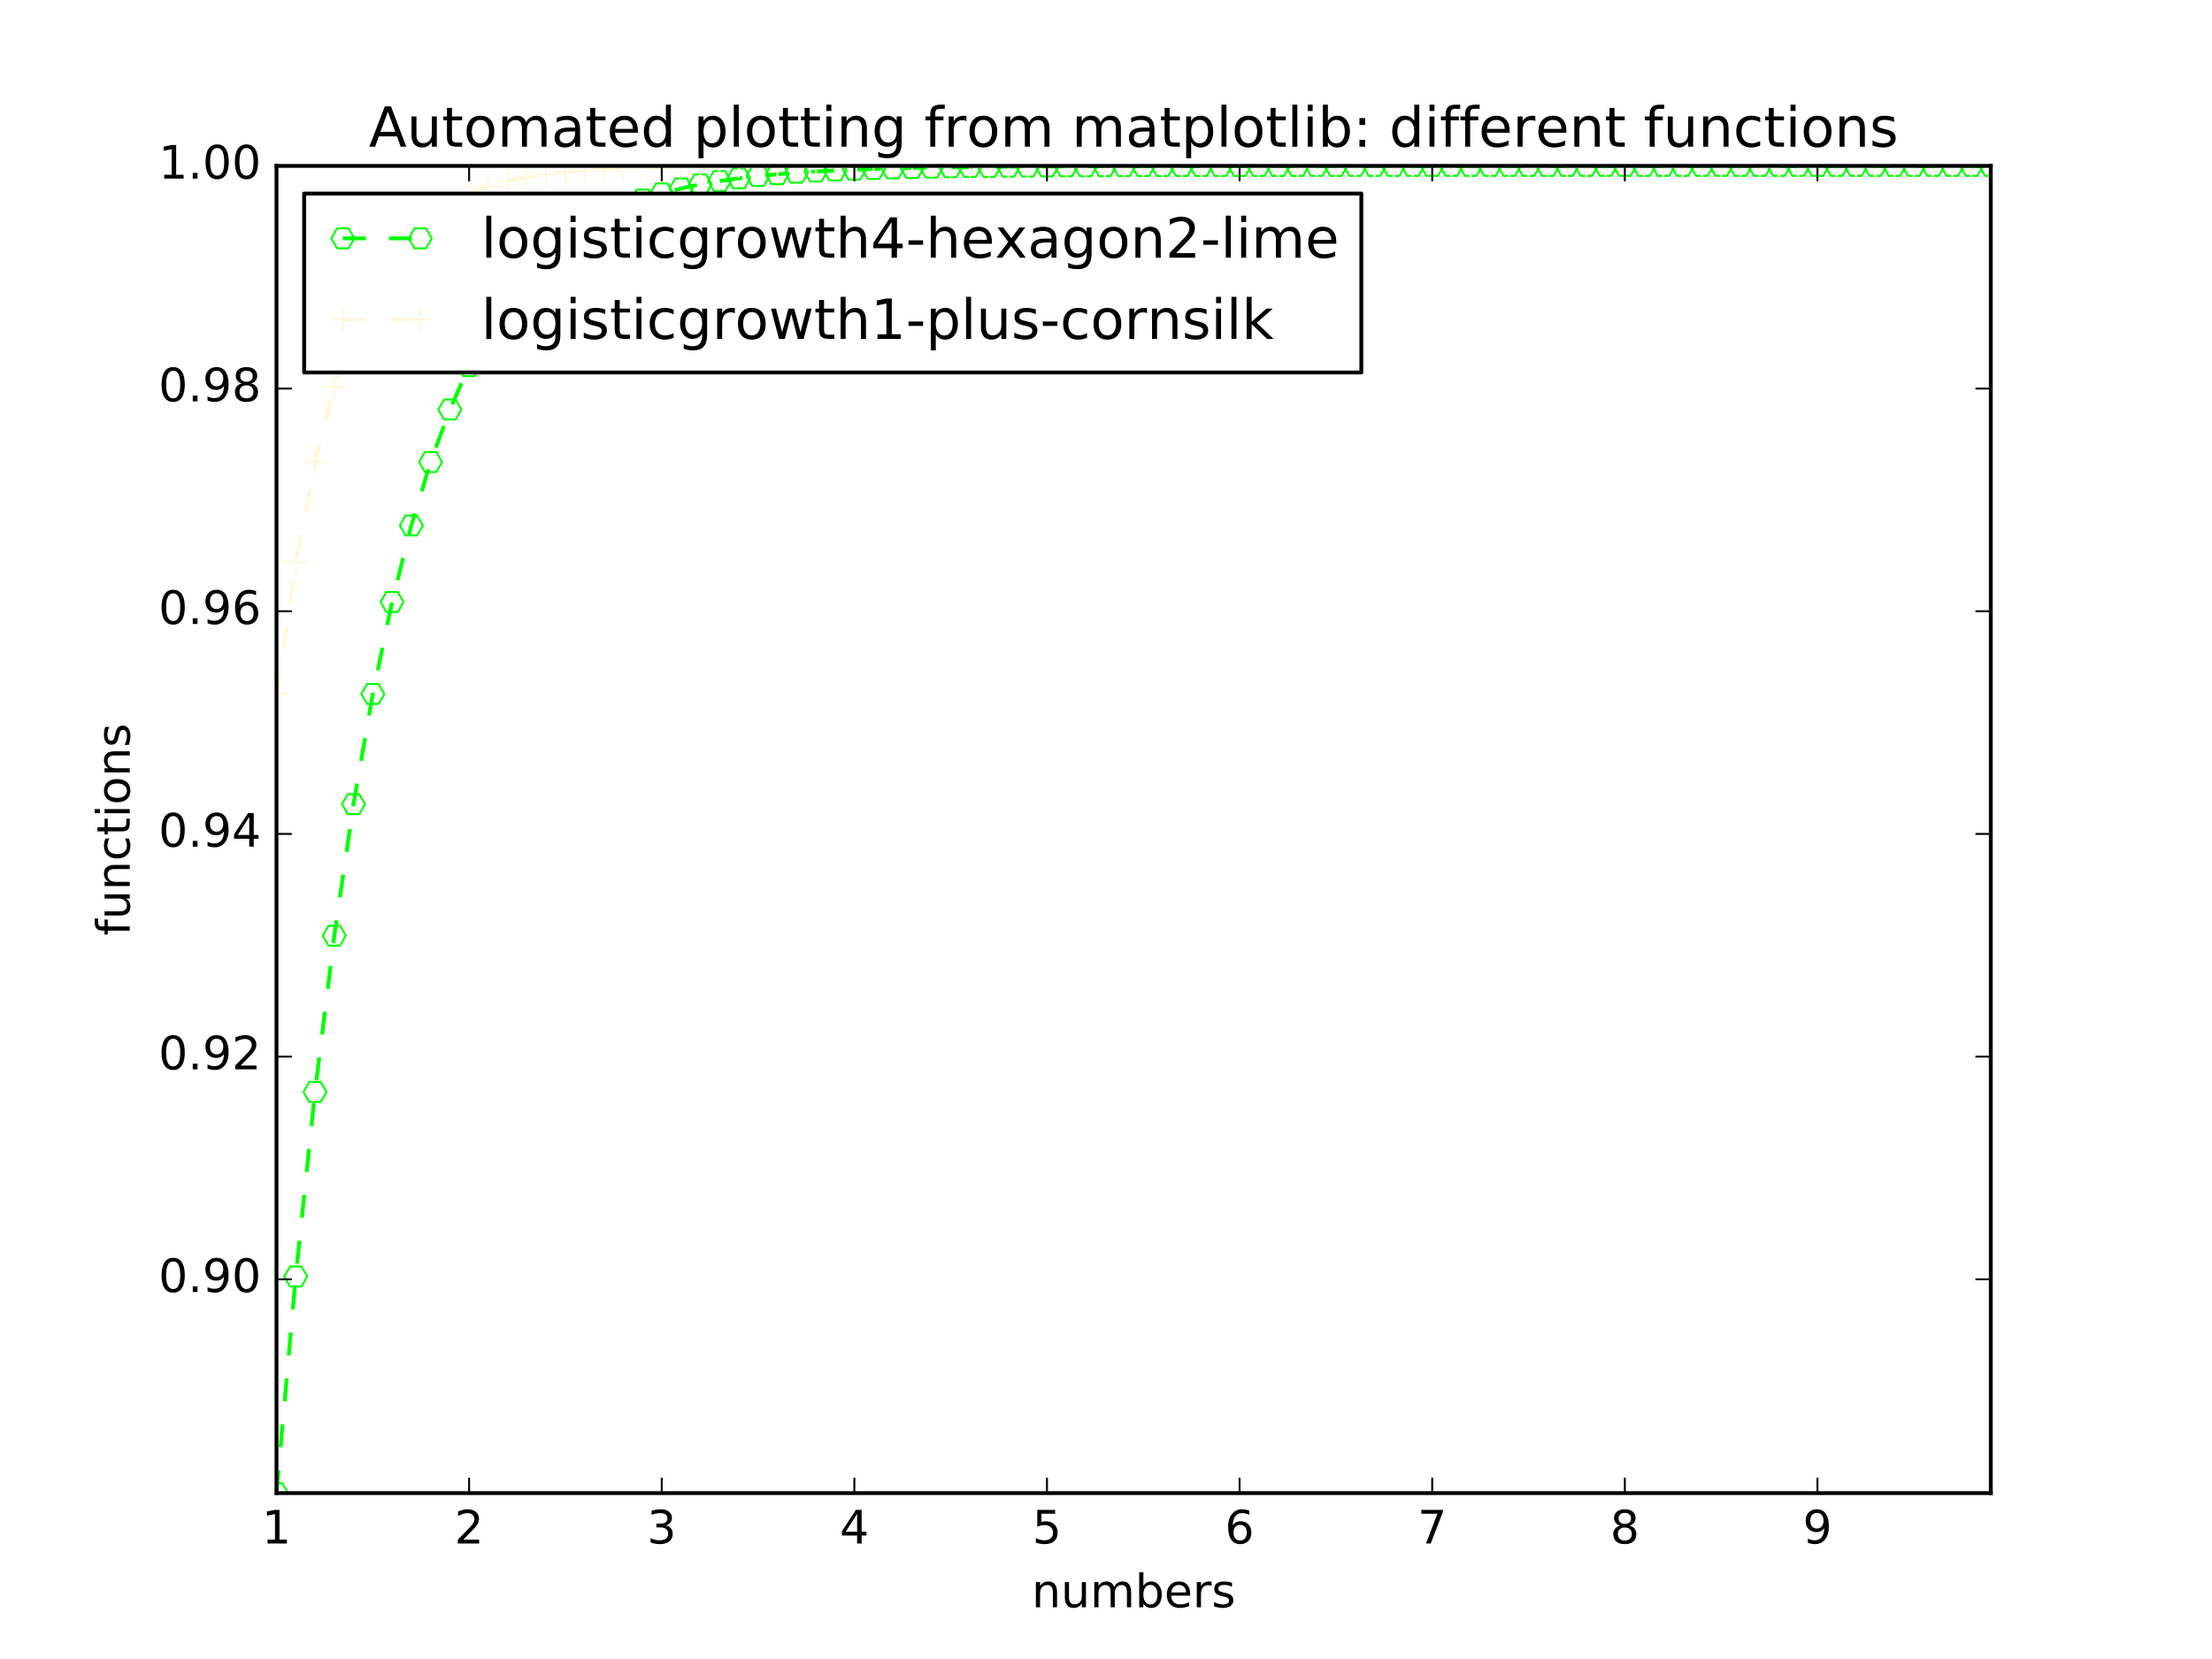 <?xml version="1.0" encoding="utf-8" standalone="no"?>
<!DOCTYPE svg PUBLIC "-//W3C//DTD SVG 1.1//EN"
  "http://www.w3.org/Graphics/SVG/1.1/DTD/svg11.dtd">
<!-- Created with matplotlib (http://matplotlib.org/) -->
<svg height="432pt" version="1.1" viewBox="0 0 576 432" width="576pt" xmlns="http://www.w3.org/2000/svg" xmlns:xlink="http://www.w3.org/1999/xlink">
 <defs>
  <style type="text/css">
*{stroke-linecap:butt;stroke-linejoin:round;stroke-miterlimit:100000;}
  </style>
 </defs>
 <g id="figure_1">
  <g id="patch_1">
   <path d="M 0 432 
L 576 432 
L 576 0 
L 0 0 
z
" style="fill:#ffffff;"/>
  </g>
  <g id="axes_1">
   <g id="patch_2">
    <path d="M 72 388.8 
L 518.4 388.8 
L 518.4 43.2 
L 72 43.2 
z
" style="fill:#ffffff;"/>
   </g>
   <g id="line2d_1">
    <path clip-path="url(#p2e3a6cef6b)" d="M 72 388.8 
L 77.016 332.402 
L 82.031 284.339 
L 87.047 243.65 
L 92.063 209.398 
L 97.079 180.7 
L 102.094 156.752 
L 107.11 136.833 
L 112.126 120.312 
L 117.142 106.639 
L 122.157 95.347 
L 127.173 86.034 
L 132.189 78.363 
L 137.204 72.053 
L 142.22 66.865 
L 147.236 62.604 
L 152.252 59.106 
L 157.267 56.236 
L 162.283 53.882 
L 167.299 51.951 
L 172.315 50.369 
L 177.33 49.072 
L 182.346 48.009 
L 187.362 47.139 
L 192.378 46.426 
L 197.393 45.841 
L 202.409 45.363 
L 207.425 44.971 
L 212.44 44.65 
L 217.456 44.387 
L 222.472 44.172 
L 227.488 43.996 
L 232.503 43.852 
L 237.519 43.734 
L 242.535 43.637 
L 247.551 43.558 
L 252.566 43.493 
L 257.582 43.44 
L 262.598 43.396 
L 267.613 43.361 
L 272.629 43.332 
L 277.645 43.308 
L 282.661 43.288 
L 287.676 43.272 
L 292.692 43.259 
L 297.708 43.248 
L 302.724 43.24 
L 307.739 43.232 
L 312.755 43.227 
L 317.771 43.222 
L 322.787 43.218 
L 327.802 43.215 
L 332.818 43.212 
L 337.834 43.21 
L 342.849 43.208 
L 347.865 43.207 
L 352.881 43.205 
L 357.897 43.204 
L 362.912 43.204 
L 367.928 43.203 
L 372.944 43.202 
L 377.96 43.202 
L 382.975 43.202 
L 387.991 43.201 
L 393.007 43.201 
L 398.022 43.201 
L 403.038 43.201 
L 408.054 43.201 
L 413.07 43.2 
L 418.085 43.2 
L 423.101 43.2 
L 428.117 43.2 
L 433.133 43.2 
L 438.148 43.2 
L 443.164 43.2 
L 448.18 43.2 
L 453.196 43.2 
L 458.211 43.2 
L 463.227 43.2 
L 468.243 43.2 
L 473.258 43.2 
L 478.274 43.2 
L 483.29 43.2 
L 488.306 43.2 
L 493.321 43.2 
L 498.337 43.2 
L 503.353 43.2 
L 508.369 43.2 
L 513.384 43.2 
L 518.4 43.2 
" style="fill:none;stroke:#00ff00;stroke-dasharray:6,6;stroke-dashoffset:0.0;"/>
    <defs>
     <path d="M -1.5 -2.598 
L -3 -0 
L -1.5 2.598 
L 1.5 2.598 
L 3 0 
L 1.5 -2.598 
z
" id="m6e65b3eed9" style="stroke:#00ff00;stroke-linejoin:miter;stroke-width:0.5;"/>
    </defs>
    <g clip-path="url(#p2e3a6cef6b)">
     <use style="fill:none;stroke:#00ff00;stroke-linejoin:miter;stroke-width:0.5;" x="72.0" xlink:href="#m6e65b3eed9" y="388.8"/>
     <use style="fill:none;stroke:#00ff00;stroke-linejoin:miter;stroke-width:0.5;" x="77.016" xlink:href="#m6e65b3eed9" y="332.402"/>
     <use style="fill:none;stroke:#00ff00;stroke-linejoin:miter;stroke-width:0.5;" x="82.031" xlink:href="#m6e65b3eed9" y="284.339"/>
     <use style="fill:none;stroke:#00ff00;stroke-linejoin:miter;stroke-width:0.5;" x="87.047" xlink:href="#m6e65b3eed9" y="243.65"/>
     <use style="fill:none;stroke:#00ff00;stroke-linejoin:miter;stroke-width:0.5;" x="92.063" xlink:href="#m6e65b3eed9" y="209.398"/>
     <use style="fill:none;stroke:#00ff00;stroke-linejoin:miter;stroke-width:0.5;" x="97.079" xlink:href="#m6e65b3eed9" y="180.7"/>
     <use style="fill:none;stroke:#00ff00;stroke-linejoin:miter;stroke-width:0.5;" x="102.094" xlink:href="#m6e65b3eed9" y="156.752"/>
     <use style="fill:none;stroke:#00ff00;stroke-linejoin:miter;stroke-width:0.5;" x="107.11" xlink:href="#m6e65b3eed9" y="136.833"/>
     <use style="fill:none;stroke:#00ff00;stroke-linejoin:miter;stroke-width:0.5;" x="112.126" xlink:href="#m6e65b3eed9" y="120.312"/>
     <use style="fill:none;stroke:#00ff00;stroke-linejoin:miter;stroke-width:0.5;" x="117.142" xlink:href="#m6e65b3eed9" y="106.639"/>
     <use style="fill:none;stroke:#00ff00;stroke-linejoin:miter;stroke-width:0.5;" x="122.157" xlink:href="#m6e65b3eed9" y="95.347"/>
     <use style="fill:none;stroke:#00ff00;stroke-linejoin:miter;stroke-width:0.5;" x="127.173" xlink:href="#m6e65b3eed9" y="86.034"/>
     <use style="fill:none;stroke:#00ff00;stroke-linejoin:miter;stroke-width:0.5;" x="132.189" xlink:href="#m6e65b3eed9" y="78.363"/>
     <use style="fill:none;stroke:#00ff00;stroke-linejoin:miter;stroke-width:0.5;" x="137.204" xlink:href="#m6e65b3eed9" y="72.053"/>
     <use style="fill:none;stroke:#00ff00;stroke-linejoin:miter;stroke-width:0.5;" x="142.22" xlink:href="#m6e65b3eed9" y="66.865"/>
     <use style="fill:none;stroke:#00ff00;stroke-linejoin:miter;stroke-width:0.5;" x="147.236" xlink:href="#m6e65b3eed9" y="62.604"/>
     <use style="fill:none;stroke:#00ff00;stroke-linejoin:miter;stroke-width:0.5;" x="152.252" xlink:href="#m6e65b3eed9" y="59.106"/>
     <use style="fill:none;stroke:#00ff00;stroke-linejoin:miter;stroke-width:0.5;" x="157.267" xlink:href="#m6e65b3eed9" y="56.236"/>
     <use style="fill:none;stroke:#00ff00;stroke-linejoin:miter;stroke-width:0.5;" x="162.283" xlink:href="#m6e65b3eed9" y="53.882"/>
     <use style="fill:none;stroke:#00ff00;stroke-linejoin:miter;stroke-width:0.5;" x="167.299" xlink:href="#m6e65b3eed9" y="51.951"/>
     <use style="fill:none;stroke:#00ff00;stroke-linejoin:miter;stroke-width:0.5;" x="172.315" xlink:href="#m6e65b3eed9" y="50.369"/>
     <use style="fill:none;stroke:#00ff00;stroke-linejoin:miter;stroke-width:0.5;" x="177.33" xlink:href="#m6e65b3eed9" y="49.072"/>
     <use style="fill:none;stroke:#00ff00;stroke-linejoin:miter;stroke-width:0.5;" x="182.346" xlink:href="#m6e65b3eed9" y="48.009"/>
     <use style="fill:none;stroke:#00ff00;stroke-linejoin:miter;stroke-width:0.5;" x="187.362" xlink:href="#m6e65b3eed9" y="47.139"/>
     <use style="fill:none;stroke:#00ff00;stroke-linejoin:miter;stroke-width:0.5;" x="192.378" xlink:href="#m6e65b3eed9" y="46.426"/>
     <use style="fill:none;stroke:#00ff00;stroke-linejoin:miter;stroke-width:0.5;" x="197.393" xlink:href="#m6e65b3eed9" y="45.841"/>
     <use style="fill:none;stroke:#00ff00;stroke-linejoin:miter;stroke-width:0.5;" x="202.409" xlink:href="#m6e65b3eed9" y="45.363"/>
     <use style="fill:none;stroke:#00ff00;stroke-linejoin:miter;stroke-width:0.5;" x="207.425" xlink:href="#m6e65b3eed9" y="44.971"/>
     <use style="fill:none;stroke:#00ff00;stroke-linejoin:miter;stroke-width:0.5;" x="212.44" xlink:href="#m6e65b3eed9" y="44.65"/>
     <use style="fill:none;stroke:#00ff00;stroke-linejoin:miter;stroke-width:0.5;" x="217.456" xlink:href="#m6e65b3eed9" y="44.387"/>
     <use style="fill:none;stroke:#00ff00;stroke-linejoin:miter;stroke-width:0.5;" x="222.472" xlink:href="#m6e65b3eed9" y="44.172"/>
     <use style="fill:none;stroke:#00ff00;stroke-linejoin:miter;stroke-width:0.5;" x="227.488" xlink:href="#m6e65b3eed9" y="43.996"/>
     <use style="fill:none;stroke:#00ff00;stroke-linejoin:miter;stroke-width:0.5;" x="232.503" xlink:href="#m6e65b3eed9" y="43.852"/>
     <use style="fill:none;stroke:#00ff00;stroke-linejoin:miter;stroke-width:0.5;" x="237.519" xlink:href="#m6e65b3eed9" y="43.734"/>
     <use style="fill:none;stroke:#00ff00;stroke-linejoin:miter;stroke-width:0.5;" x="242.535" xlink:href="#m6e65b3eed9" y="43.637"/>
     <use style="fill:none;stroke:#00ff00;stroke-linejoin:miter;stroke-width:0.5;" x="247.551" xlink:href="#m6e65b3eed9" y="43.558"/>
     <use style="fill:none;stroke:#00ff00;stroke-linejoin:miter;stroke-width:0.5;" x="252.566" xlink:href="#m6e65b3eed9" y="43.493"/>
     <use style="fill:none;stroke:#00ff00;stroke-linejoin:miter;stroke-width:0.5;" x="257.582" xlink:href="#m6e65b3eed9" y="43.44"/>
     <use style="fill:none;stroke:#00ff00;stroke-linejoin:miter;stroke-width:0.5;" x="262.598" xlink:href="#m6e65b3eed9" y="43.396"/>
     <use style="fill:none;stroke:#00ff00;stroke-linejoin:miter;stroke-width:0.5;" x="267.613" xlink:href="#m6e65b3eed9" y="43.361"/>
     <use style="fill:none;stroke:#00ff00;stroke-linejoin:miter;stroke-width:0.5;" x="272.629" xlink:href="#m6e65b3eed9" y="43.332"/>
     <use style="fill:none;stroke:#00ff00;stroke-linejoin:miter;stroke-width:0.5;" x="277.645" xlink:href="#m6e65b3eed9" y="43.308"/>
     <use style="fill:none;stroke:#00ff00;stroke-linejoin:miter;stroke-width:0.5;" x="282.661" xlink:href="#m6e65b3eed9" y="43.288"/>
     <use style="fill:none;stroke:#00ff00;stroke-linejoin:miter;stroke-width:0.5;" x="287.676" xlink:href="#m6e65b3eed9" y="43.272"/>
     <use style="fill:none;stroke:#00ff00;stroke-linejoin:miter;stroke-width:0.5;" x="292.692" xlink:href="#m6e65b3eed9" y="43.259"/>
     <use style="fill:none;stroke:#00ff00;stroke-linejoin:miter;stroke-width:0.5;" x="297.708" xlink:href="#m6e65b3eed9" y="43.248"/>
     <use style="fill:none;stroke:#00ff00;stroke-linejoin:miter;stroke-width:0.5;" x="302.724" xlink:href="#m6e65b3eed9" y="43.24"/>
     <use style="fill:none;stroke:#00ff00;stroke-linejoin:miter;stroke-width:0.5;" x="307.739" xlink:href="#m6e65b3eed9" y="43.232"/>
     <use style="fill:none;stroke:#00ff00;stroke-linejoin:miter;stroke-width:0.5;" x="312.755" xlink:href="#m6e65b3eed9" y="43.227"/>
     <use style="fill:none;stroke:#00ff00;stroke-linejoin:miter;stroke-width:0.5;" x="317.771" xlink:href="#m6e65b3eed9" y="43.222"/>
     <use style="fill:none;stroke:#00ff00;stroke-linejoin:miter;stroke-width:0.5;" x="322.787" xlink:href="#m6e65b3eed9" y="43.218"/>
     <use style="fill:none;stroke:#00ff00;stroke-linejoin:miter;stroke-width:0.5;" x="327.802" xlink:href="#m6e65b3eed9" y="43.215"/>
     <use style="fill:none;stroke:#00ff00;stroke-linejoin:miter;stroke-width:0.5;" x="332.818" xlink:href="#m6e65b3eed9" y="43.212"/>
     <use style="fill:none;stroke:#00ff00;stroke-linejoin:miter;stroke-width:0.5;" x="337.834" xlink:href="#m6e65b3eed9" y="43.21"/>
     <use style="fill:none;stroke:#00ff00;stroke-linejoin:miter;stroke-width:0.5;" x="342.849" xlink:href="#m6e65b3eed9" y="43.208"/>
     <use style="fill:none;stroke:#00ff00;stroke-linejoin:miter;stroke-width:0.5;" x="347.865" xlink:href="#m6e65b3eed9" y="43.207"/>
     <use style="fill:none;stroke:#00ff00;stroke-linejoin:miter;stroke-width:0.5;" x="352.881" xlink:href="#m6e65b3eed9" y="43.205"/>
     <use style="fill:none;stroke:#00ff00;stroke-linejoin:miter;stroke-width:0.5;" x="357.897" xlink:href="#m6e65b3eed9" y="43.204"/>
     <use style="fill:none;stroke:#00ff00;stroke-linejoin:miter;stroke-width:0.5;" x="362.912" xlink:href="#m6e65b3eed9" y="43.204"/>
     <use style="fill:none;stroke:#00ff00;stroke-linejoin:miter;stroke-width:0.5;" x="367.928" xlink:href="#m6e65b3eed9" y="43.203"/>
     <use style="fill:none;stroke:#00ff00;stroke-linejoin:miter;stroke-width:0.5;" x="372.944" xlink:href="#m6e65b3eed9" y="43.202"/>
     <use style="fill:none;stroke:#00ff00;stroke-linejoin:miter;stroke-width:0.5;" x="377.96" xlink:href="#m6e65b3eed9" y="43.202"/>
     <use style="fill:none;stroke:#00ff00;stroke-linejoin:miter;stroke-width:0.5;" x="382.975" xlink:href="#m6e65b3eed9" y="43.202"/>
     <use style="fill:none;stroke:#00ff00;stroke-linejoin:miter;stroke-width:0.5;" x="387.991" xlink:href="#m6e65b3eed9" y="43.201"/>
     <use style="fill:none;stroke:#00ff00;stroke-linejoin:miter;stroke-width:0.5;" x="393.007" xlink:href="#m6e65b3eed9" y="43.201"/>
     <use style="fill:none;stroke:#00ff00;stroke-linejoin:miter;stroke-width:0.5;" x="398.022" xlink:href="#m6e65b3eed9" y="43.201"/>
     <use style="fill:none;stroke:#00ff00;stroke-linejoin:miter;stroke-width:0.5;" x="403.038" xlink:href="#m6e65b3eed9" y="43.201"/>
     <use style="fill:none;stroke:#00ff00;stroke-linejoin:miter;stroke-width:0.5;" x="408.054" xlink:href="#m6e65b3eed9" y="43.201"/>
     <use style="fill:none;stroke:#00ff00;stroke-linejoin:miter;stroke-width:0.5;" x="413.07" xlink:href="#m6e65b3eed9" y="43.2"/>
     <use style="fill:none;stroke:#00ff00;stroke-linejoin:miter;stroke-width:0.5;" x="418.085" xlink:href="#m6e65b3eed9" y="43.2"/>
     <use style="fill:none;stroke:#00ff00;stroke-linejoin:miter;stroke-width:0.5;" x="423.101" xlink:href="#m6e65b3eed9" y="43.2"/>
     <use style="fill:none;stroke:#00ff00;stroke-linejoin:miter;stroke-width:0.5;" x="428.117" xlink:href="#m6e65b3eed9" y="43.2"/>
     <use style="fill:none;stroke:#00ff00;stroke-linejoin:miter;stroke-width:0.5;" x="433.133" xlink:href="#m6e65b3eed9" y="43.2"/>
     <use style="fill:none;stroke:#00ff00;stroke-linejoin:miter;stroke-width:0.5;" x="438.148" xlink:href="#m6e65b3eed9" y="43.2"/>
     <use style="fill:none;stroke:#00ff00;stroke-linejoin:miter;stroke-width:0.5;" x="443.164" xlink:href="#m6e65b3eed9" y="43.2"/>
     <use style="fill:none;stroke:#00ff00;stroke-linejoin:miter;stroke-width:0.5;" x="448.18" xlink:href="#m6e65b3eed9" y="43.2"/>
     <use style="fill:none;stroke:#00ff00;stroke-linejoin:miter;stroke-width:0.5;" x="453.196" xlink:href="#m6e65b3eed9" y="43.2"/>
     <use style="fill:none;stroke:#00ff00;stroke-linejoin:miter;stroke-width:0.5;" x="458.211" xlink:href="#m6e65b3eed9" y="43.2"/>
     <use style="fill:none;stroke:#00ff00;stroke-linejoin:miter;stroke-width:0.5;" x="463.227" xlink:href="#m6e65b3eed9" y="43.2"/>
     <use style="fill:none;stroke:#00ff00;stroke-linejoin:miter;stroke-width:0.5;" x="468.243" xlink:href="#m6e65b3eed9" y="43.2"/>
     <use style="fill:none;stroke:#00ff00;stroke-linejoin:miter;stroke-width:0.5;" x="473.258" xlink:href="#m6e65b3eed9" y="43.2"/>
     <use style="fill:none;stroke:#00ff00;stroke-linejoin:miter;stroke-width:0.5;" x="478.274" xlink:href="#m6e65b3eed9" y="43.2"/>
     <use style="fill:none;stroke:#00ff00;stroke-linejoin:miter;stroke-width:0.5;" x="483.29" xlink:href="#m6e65b3eed9" y="43.2"/>
     <use style="fill:none;stroke:#00ff00;stroke-linejoin:miter;stroke-width:0.5;" x="488.306" xlink:href="#m6e65b3eed9" y="43.2"/>
     <use style="fill:none;stroke:#00ff00;stroke-linejoin:miter;stroke-width:0.5;" x="493.321" xlink:href="#m6e65b3eed9" y="43.2"/>
     <use style="fill:none;stroke:#00ff00;stroke-linejoin:miter;stroke-width:0.5;" x="498.337" xlink:href="#m6e65b3eed9" y="43.2"/>
     <use style="fill:none;stroke:#00ff00;stroke-linejoin:miter;stroke-width:0.5;" x="503.353" xlink:href="#m6e65b3eed9" y="43.2"/>
     <use style="fill:none;stroke:#00ff00;stroke-linejoin:miter;stroke-width:0.5;" x="508.369" xlink:href="#m6e65b3eed9" y="43.2"/>
     <use style="fill:none;stroke:#00ff00;stroke-linejoin:miter;stroke-width:0.5;" x="513.384" xlink:href="#m6e65b3eed9" y="43.2"/>
     <use style="fill:none;stroke:#00ff00;stroke-linejoin:miter;stroke-width:0.5;" x="518.4" xlink:href="#m6e65b3eed9" y="43.2"/>
    </g>
   </g>
   <g id="line2d_2">
    <path clip-path="url(#p2e3a6cef6b)" d="M 72 180.7 
L 77.016 146.33 
L 82.031 120.312 
L 87.047 100.722 
L 92.063 86.034 
L 97.079 75.054 
L 102.094 66.865 
L 107.11 60.769 
L 112.126 56.236 
L 117.142 52.868 
L 122.157 50.369 
L 127.173 48.514 
L 132.189 47.139 
L 137.204 46.119 
L 142.22 45.363 
L 147.236 44.803 
L 152.252 44.387 
L 157.267 44.08 
L 162.283 43.852 
L 167.299 43.683 
L 172.315 43.558 
L 177.33 43.465 
L 182.346 43.396 
L 187.362 43.345 
L 192.378 43.308 
L 197.393 43.28 
L 202.409 43.259 
L 207.425 43.244 
L 212.44 43.232 
L 217.456 43.224 
L 222.472 43.218 
L 227.488 43.213 
L 232.503 43.21 
L 237.519 43.207 
L 242.535 43.205 
L 247.551 43.204 
L 252.566 43.203 
L 257.582 43.202 
L 262.598 43.202 
L 267.613 43.201 
L 272.629 43.201 
L 277.645 43.201 
L 282.661 43.2 
L 287.676 43.2 
L 292.692 43.2 
L 297.708 43.2 
L 302.724 43.2 
L 307.739 43.2 
L 312.755 43.2 
L 317.771 43.2 
L 322.787 43.2 
L 327.802 43.2 
L 332.818 43.2 
L 337.834 43.2 
L 342.849 43.2 
L 347.865 43.2 
L 352.881 43.2 
L 357.897 43.2 
L 362.912 43.2 
L 367.928 43.2 
L 372.944 43.2 
L 377.96 43.2 
L 382.975 43.2 
L 387.991 43.2 
L 393.007 43.2 
L 398.022 43.2 
L 403.038 43.2 
L 408.054 43.2 
L 413.07 43.2 
L 418.085 43.2 
L 423.101 43.2 
L 428.117 43.2 
L 433.133 43.2 
L 438.148 43.2 
L 443.164 43.2 
L 448.18 43.2 
L 453.196 43.2 
L 458.211 43.2 
L 463.227 43.2 
L 468.243 43.2 
L 473.258 43.2 
L 478.274 43.2 
L 483.29 43.2 
L 488.306 43.2 
L 493.321 43.2 
L 498.337 43.2 
L 503.353 43.2 
L 508.369 43.2 
L 513.384 43.2 
L 518.4 43.2 
" style="fill:none;stroke:#fff8dc;stroke-dasharray:6,6;stroke-dashoffset:0.0;"/>
    <defs>
     <path d="M -3 0 
L 3 0 
M 0 3 
L 0 -3 
" id="mc937b183fd" style="stroke:#fff8dc;stroke-width:0.5;"/>
    </defs>
    <g clip-path="url(#p2e3a6cef6b)">
     <use style="fill:none;stroke:#fff8dc;stroke-width:0.5;" x="72.0" xlink:href="#mc937b183fd" y="180.7"/>
     <use style="fill:none;stroke:#fff8dc;stroke-width:0.5;" x="77.016" xlink:href="#mc937b183fd" y="146.33"/>
     <use style="fill:none;stroke:#fff8dc;stroke-width:0.5;" x="82.031" xlink:href="#mc937b183fd" y="120.312"/>
     <use style="fill:none;stroke:#fff8dc;stroke-width:0.5;" x="87.047" xlink:href="#mc937b183fd" y="100.722"/>
     <use style="fill:none;stroke:#fff8dc;stroke-width:0.5;" x="92.063" xlink:href="#mc937b183fd" y="86.034"/>
     <use style="fill:none;stroke:#fff8dc;stroke-width:0.5;" x="97.079" xlink:href="#mc937b183fd" y="75.054"/>
     <use style="fill:none;stroke:#fff8dc;stroke-width:0.5;" x="102.094" xlink:href="#mc937b183fd" y="66.865"/>
     <use style="fill:none;stroke:#fff8dc;stroke-width:0.5;" x="107.11" xlink:href="#mc937b183fd" y="60.769"/>
     <use style="fill:none;stroke:#fff8dc;stroke-width:0.5;" x="112.126" xlink:href="#mc937b183fd" y="56.236"/>
     <use style="fill:none;stroke:#fff8dc;stroke-width:0.5;" x="117.142" xlink:href="#mc937b183fd" y="52.868"/>
     <use style="fill:none;stroke:#fff8dc;stroke-width:0.5;" x="122.157" xlink:href="#mc937b183fd" y="50.369"/>
     <use style="fill:none;stroke:#fff8dc;stroke-width:0.5;" x="127.173" xlink:href="#mc937b183fd" y="48.514"/>
     <use style="fill:none;stroke:#fff8dc;stroke-width:0.5;" x="132.189" xlink:href="#mc937b183fd" y="47.139"/>
     <use style="fill:none;stroke:#fff8dc;stroke-width:0.5;" x="137.204" xlink:href="#mc937b183fd" y="46.119"/>
     <use style="fill:none;stroke:#fff8dc;stroke-width:0.5;" x="142.22" xlink:href="#mc937b183fd" y="45.363"/>
     <use style="fill:none;stroke:#fff8dc;stroke-width:0.5;" x="147.236" xlink:href="#mc937b183fd" y="44.803"/>
     <use style="fill:none;stroke:#fff8dc;stroke-width:0.5;" x="152.252" xlink:href="#mc937b183fd" y="44.387"/>
     <use style="fill:none;stroke:#fff8dc;stroke-width:0.5;" x="157.267" xlink:href="#mc937b183fd" y="44.08"/>
     <use style="fill:none;stroke:#fff8dc;stroke-width:0.5;" x="162.283" xlink:href="#mc937b183fd" y="43.852"/>
     <use style="fill:none;stroke:#fff8dc;stroke-width:0.5;" x="167.299" xlink:href="#mc937b183fd" y="43.683"/>
     <use style="fill:none;stroke:#fff8dc;stroke-width:0.5;" x="172.315" xlink:href="#mc937b183fd" y="43.558"/>
     <use style="fill:none;stroke:#fff8dc;stroke-width:0.5;" x="177.33" xlink:href="#mc937b183fd" y="43.465"/>
     <use style="fill:none;stroke:#fff8dc;stroke-width:0.5;" x="182.346" xlink:href="#mc937b183fd" y="43.396"/>
     <use style="fill:none;stroke:#fff8dc;stroke-width:0.5;" x="187.362" xlink:href="#mc937b183fd" y="43.345"/>
     <use style="fill:none;stroke:#fff8dc;stroke-width:0.5;" x="192.378" xlink:href="#mc937b183fd" y="43.308"/>
     <use style="fill:none;stroke:#fff8dc;stroke-width:0.5;" x="197.393" xlink:href="#mc937b183fd" y="43.28"/>
     <use style="fill:none;stroke:#fff8dc;stroke-width:0.5;" x="202.409" xlink:href="#mc937b183fd" y="43.259"/>
     <use style="fill:none;stroke:#fff8dc;stroke-width:0.5;" x="207.425" xlink:href="#mc937b183fd" y="43.244"/>
     <use style="fill:none;stroke:#fff8dc;stroke-width:0.5;" x="212.44" xlink:href="#mc937b183fd" y="43.232"/>
     <use style="fill:none;stroke:#fff8dc;stroke-width:0.5;" x="217.456" xlink:href="#mc937b183fd" y="43.224"/>
     <use style="fill:none;stroke:#fff8dc;stroke-width:0.5;" x="222.472" xlink:href="#mc937b183fd" y="43.218"/>
     <use style="fill:none;stroke:#fff8dc;stroke-width:0.5;" x="227.488" xlink:href="#mc937b183fd" y="43.213"/>
     <use style="fill:none;stroke:#fff8dc;stroke-width:0.5;" x="232.503" xlink:href="#mc937b183fd" y="43.21"/>
     <use style="fill:none;stroke:#fff8dc;stroke-width:0.5;" x="237.519" xlink:href="#mc937b183fd" y="43.207"/>
     <use style="fill:none;stroke:#fff8dc;stroke-width:0.5;" x="242.535" xlink:href="#mc937b183fd" y="43.205"/>
     <use style="fill:none;stroke:#fff8dc;stroke-width:0.5;" x="247.551" xlink:href="#mc937b183fd" y="43.204"/>
     <use style="fill:none;stroke:#fff8dc;stroke-width:0.5;" x="252.566" xlink:href="#mc937b183fd" y="43.203"/>
     <use style="fill:none;stroke:#fff8dc;stroke-width:0.5;" x="257.582" xlink:href="#mc937b183fd" y="43.202"/>
     <use style="fill:none;stroke:#fff8dc;stroke-width:0.5;" x="262.598" xlink:href="#mc937b183fd" y="43.202"/>
     <use style="fill:none;stroke:#fff8dc;stroke-width:0.5;" x="267.613" xlink:href="#mc937b183fd" y="43.201"/>
     <use style="fill:none;stroke:#fff8dc;stroke-width:0.5;" x="272.629" xlink:href="#mc937b183fd" y="43.201"/>
     <use style="fill:none;stroke:#fff8dc;stroke-width:0.5;" x="277.645" xlink:href="#mc937b183fd" y="43.201"/>
     <use style="fill:none;stroke:#fff8dc;stroke-width:0.5;" x="282.661" xlink:href="#mc937b183fd" y="43.2"/>
     <use style="fill:none;stroke:#fff8dc;stroke-width:0.5;" x="287.676" xlink:href="#mc937b183fd" y="43.2"/>
     <use style="fill:none;stroke:#fff8dc;stroke-width:0.5;" x="292.692" xlink:href="#mc937b183fd" y="43.2"/>
     <use style="fill:none;stroke:#fff8dc;stroke-width:0.5;" x="297.708" xlink:href="#mc937b183fd" y="43.2"/>
     <use style="fill:none;stroke:#fff8dc;stroke-width:0.5;" x="302.724" xlink:href="#mc937b183fd" y="43.2"/>
     <use style="fill:none;stroke:#fff8dc;stroke-width:0.5;" x="307.739" xlink:href="#mc937b183fd" y="43.2"/>
     <use style="fill:none;stroke:#fff8dc;stroke-width:0.5;" x="312.755" xlink:href="#mc937b183fd" y="43.2"/>
     <use style="fill:none;stroke:#fff8dc;stroke-width:0.5;" x="317.771" xlink:href="#mc937b183fd" y="43.2"/>
     <use style="fill:none;stroke:#fff8dc;stroke-width:0.5;" x="322.787" xlink:href="#mc937b183fd" y="43.2"/>
     <use style="fill:none;stroke:#fff8dc;stroke-width:0.5;" x="327.802" xlink:href="#mc937b183fd" y="43.2"/>
     <use style="fill:none;stroke:#fff8dc;stroke-width:0.5;" x="332.818" xlink:href="#mc937b183fd" y="43.2"/>
     <use style="fill:none;stroke:#fff8dc;stroke-width:0.5;" x="337.834" xlink:href="#mc937b183fd" y="43.2"/>
     <use style="fill:none;stroke:#fff8dc;stroke-width:0.5;" x="342.849" xlink:href="#mc937b183fd" y="43.2"/>
     <use style="fill:none;stroke:#fff8dc;stroke-width:0.5;" x="347.865" xlink:href="#mc937b183fd" y="43.2"/>
     <use style="fill:none;stroke:#fff8dc;stroke-width:0.5;" x="352.881" xlink:href="#mc937b183fd" y="43.2"/>
     <use style="fill:none;stroke:#fff8dc;stroke-width:0.5;" x="357.897" xlink:href="#mc937b183fd" y="43.2"/>
     <use style="fill:none;stroke:#fff8dc;stroke-width:0.5;" x="362.912" xlink:href="#mc937b183fd" y="43.2"/>
     <use style="fill:none;stroke:#fff8dc;stroke-width:0.5;" x="367.928" xlink:href="#mc937b183fd" y="43.2"/>
     <use style="fill:none;stroke:#fff8dc;stroke-width:0.5;" x="372.944" xlink:href="#mc937b183fd" y="43.2"/>
     <use style="fill:none;stroke:#fff8dc;stroke-width:0.5;" x="377.96" xlink:href="#mc937b183fd" y="43.2"/>
     <use style="fill:none;stroke:#fff8dc;stroke-width:0.5;" x="382.975" xlink:href="#mc937b183fd" y="43.2"/>
     <use style="fill:none;stroke:#fff8dc;stroke-width:0.5;" x="387.991" xlink:href="#mc937b183fd" y="43.2"/>
     <use style="fill:none;stroke:#fff8dc;stroke-width:0.5;" x="393.007" xlink:href="#mc937b183fd" y="43.2"/>
     <use style="fill:none;stroke:#fff8dc;stroke-width:0.5;" x="398.022" xlink:href="#mc937b183fd" y="43.2"/>
     <use style="fill:none;stroke:#fff8dc;stroke-width:0.5;" x="403.038" xlink:href="#mc937b183fd" y="43.2"/>
     <use style="fill:none;stroke:#fff8dc;stroke-width:0.5;" x="408.054" xlink:href="#mc937b183fd" y="43.2"/>
     <use style="fill:none;stroke:#fff8dc;stroke-width:0.5;" x="413.07" xlink:href="#mc937b183fd" y="43.2"/>
     <use style="fill:none;stroke:#fff8dc;stroke-width:0.5;" x="418.085" xlink:href="#mc937b183fd" y="43.2"/>
     <use style="fill:none;stroke:#fff8dc;stroke-width:0.5;" x="423.101" xlink:href="#mc937b183fd" y="43.2"/>
     <use style="fill:none;stroke:#fff8dc;stroke-width:0.5;" x="428.117" xlink:href="#mc937b183fd" y="43.2"/>
     <use style="fill:none;stroke:#fff8dc;stroke-width:0.5;" x="433.133" xlink:href="#mc937b183fd" y="43.2"/>
     <use style="fill:none;stroke:#fff8dc;stroke-width:0.5;" x="438.148" xlink:href="#mc937b183fd" y="43.2"/>
     <use style="fill:none;stroke:#fff8dc;stroke-width:0.5;" x="443.164" xlink:href="#mc937b183fd" y="43.2"/>
     <use style="fill:none;stroke:#fff8dc;stroke-width:0.5;" x="448.18" xlink:href="#mc937b183fd" y="43.2"/>
     <use style="fill:none;stroke:#fff8dc;stroke-width:0.5;" x="453.196" xlink:href="#mc937b183fd" y="43.2"/>
     <use style="fill:none;stroke:#fff8dc;stroke-width:0.5;" x="458.211" xlink:href="#mc937b183fd" y="43.2"/>
     <use style="fill:none;stroke:#fff8dc;stroke-width:0.5;" x="463.227" xlink:href="#mc937b183fd" y="43.2"/>
     <use style="fill:none;stroke:#fff8dc;stroke-width:0.5;" x="468.243" xlink:href="#mc937b183fd" y="43.2"/>
     <use style="fill:none;stroke:#fff8dc;stroke-width:0.5;" x="473.258" xlink:href="#mc937b183fd" y="43.2"/>
     <use style="fill:none;stroke:#fff8dc;stroke-width:0.5;" x="478.274" xlink:href="#mc937b183fd" y="43.2"/>
     <use style="fill:none;stroke:#fff8dc;stroke-width:0.5;" x="483.29" xlink:href="#mc937b183fd" y="43.2"/>
     <use style="fill:none;stroke:#fff8dc;stroke-width:0.5;" x="488.306" xlink:href="#mc937b183fd" y="43.2"/>
     <use style="fill:none;stroke:#fff8dc;stroke-width:0.5;" x="493.321" xlink:href="#mc937b183fd" y="43.2"/>
     <use style="fill:none;stroke:#fff8dc;stroke-width:0.5;" x="498.337" xlink:href="#mc937b183fd" y="43.2"/>
     <use style="fill:none;stroke:#fff8dc;stroke-width:0.5;" x="503.353" xlink:href="#mc937b183fd" y="43.2"/>
     <use style="fill:none;stroke:#fff8dc;stroke-width:0.5;" x="508.369" xlink:href="#mc937b183fd" y="43.2"/>
     <use style="fill:none;stroke:#fff8dc;stroke-width:0.5;" x="513.384" xlink:href="#mc937b183fd" y="43.2"/>
     <use style="fill:none;stroke:#fff8dc;stroke-width:0.5;" x="518.4" xlink:href="#mc937b183fd" y="43.2"/>
    </g>
   </g>
   <g id="patch_3">
    <path d="M 72 43.2 
L 518.4 43.2 
" style="fill:none;stroke:#000000;stroke-linecap:square;stroke-linejoin:miter;"/>
   </g>
   <g id="patch_4">
    <path d="M 518.4 388.8 
L 518.4 43.2 
" style="fill:none;stroke:#000000;stroke-linecap:square;stroke-linejoin:miter;"/>
   </g>
   <g id="patch_5">
    <path d="M 72 388.8 
L 518.4 388.8 
" style="fill:none;stroke:#000000;stroke-linecap:square;stroke-linejoin:miter;"/>
   </g>
   <g id="patch_6">
    <path d="M 72 388.8 
L 72 43.2 
" style="fill:none;stroke:#000000;stroke-linecap:square;stroke-linejoin:miter;"/>
   </g>
   <g id="matplotlib.axis_1">
    <g id="xtick_1">
     <g id="line2d_3">
      <defs>
       <path d="M 0 0 
L 0 -4 
" id="m8616ca9635" style="stroke:#000000;stroke-width:0.5;"/>
      </defs>
      <g>
       <use style="stroke:#000000;stroke-width:0.5;" x="72.0" xlink:href="#m8616ca9635" y="388.8"/>
      </g>
     </g>
     <g id="line2d_4">
      <defs>
       <path d="M 0 0 
L 0 4 
" id="m73bd5272cb" style="stroke:#000000;stroke-width:0.5;"/>
      </defs>
      <g>
       <use style="stroke:#000000;stroke-width:0.5;" x="72.0" xlink:href="#m73bd5272cb" y="43.2"/>
      </g>
     </g>
     <g id="text_1">
      <!-- 1 -->
      <defs>
       <path d="M 12.406 8.297 
L 28.516 8.297 
L 28.516 63.922 
L 10.984 60.406 
L 10.984 69.391 
L 28.422 72.906 
L 38.281 72.906 
L 38.281 8.297 
L 54.391 8.297 
L 54.391 0 
L 12.406 0 
z
" id="BitstreamVeraSans-Roman-31"/>
      </defs>
      <g transform="translate(68.183 401.918)scale(0.12 -0.12)">
       <use xlink:href="#BitstreamVeraSans-Roman-31"/>
      </g>
     </g>
    </g>
    <g id="xtick_2">
     <g id="line2d_5">
      <g>
       <use style="stroke:#000000;stroke-width:0.5;" x="122.157" xlink:href="#m8616ca9635" y="388.8"/>
      </g>
     </g>
     <g id="line2d_6">
      <g>
       <use style="stroke:#000000;stroke-width:0.5;" x="122.157" xlink:href="#m73bd5272cb" y="43.2"/>
      </g>
     </g>
     <g id="text_2">
      <!-- 2 -->
      <defs>
       <path d="M 19.188 8.297 
L 53.609 8.297 
L 53.609 0 
L 7.328 0 
L 7.328 8.297 
Q 12.938 14.109 22.625 23.891 
Q 32.328 33.688 34.812 36.531 
Q 39.547 41.844 41.422 45.531 
Q 43.312 49.219 43.312 52.781 
Q 43.312 58.594 39.234 62.25 
Q 35.156 65.922 28.609 65.922 
Q 23.969 65.922 18.812 64.312 
Q 13.672 62.703 7.812 59.422 
L 7.812 69.391 
Q 13.766 71.781 18.938 73 
Q 24.125 74.219 28.422 74.219 
Q 39.75 74.219 46.484 68.547 
Q 53.219 62.891 53.219 53.422 
Q 53.219 48.922 51.531 44.891 
Q 49.859 40.875 45.406 35.406 
Q 44.188 33.984 37.641 27.219 
Q 31.109 20.453 19.188 8.297 
" id="BitstreamVeraSans-Roman-32"/>
      </defs>
      <g transform="translate(118.34 401.918)scale(0.12 -0.12)">
       <use xlink:href="#BitstreamVeraSans-Roman-32"/>
      </g>
     </g>
    </g>
    <g id="xtick_3">
     <g id="line2d_7">
      <g>
       <use style="stroke:#000000;stroke-width:0.5;" x="172.315" xlink:href="#m8616ca9635" y="388.8"/>
      </g>
     </g>
     <g id="line2d_8">
      <g>
       <use style="stroke:#000000;stroke-width:0.5;" x="172.315" xlink:href="#m73bd5272cb" y="43.2"/>
      </g>
     </g>
     <g id="text_3">
      <!-- 3 -->
      <defs>
       <path d="M 40.578 39.312 
Q 47.656 37.797 51.625 33 
Q 55.609 28.219 55.609 21.188 
Q 55.609 10.406 48.188 4.484 
Q 40.766 -1.422 27.094 -1.422 
Q 22.516 -1.422 17.656 -0.516 
Q 12.797 0.391 7.625 2.203 
L 7.625 11.719 
Q 11.719 9.328 16.594 8.109 
Q 21.484 6.891 26.812 6.891 
Q 36.078 6.891 40.938 10.547 
Q 45.797 14.203 45.797 21.188 
Q 45.797 27.641 41.281 31.266 
Q 36.766 34.906 28.719 34.906 
L 20.219 34.906 
L 20.219 43.016 
L 29.109 43.016 
Q 36.375 43.016 40.234 45.922 
Q 44.094 48.828 44.094 54.297 
Q 44.094 59.906 40.109 62.906 
Q 36.141 65.922 28.719 65.922 
Q 24.656 65.922 20.016 65.031 
Q 15.375 64.156 9.812 62.312 
L 9.812 71.094 
Q 15.438 72.656 20.344 73.438 
Q 25.25 74.219 29.594 74.219 
Q 40.828 74.219 47.359 69.109 
Q 53.906 64.016 53.906 55.328 
Q 53.906 49.266 50.438 45.094 
Q 46.969 40.922 40.578 39.312 
" id="BitstreamVeraSans-Roman-33"/>
      </defs>
      <g transform="translate(168.497 401.918)scale(0.12 -0.12)">
       <use xlink:href="#BitstreamVeraSans-Roman-33"/>
      </g>
     </g>
    </g>
    <g id="xtick_4">
     <g id="line2d_9">
      <g>
       <use style="stroke:#000000;stroke-width:0.5;" x="222.472" xlink:href="#m8616ca9635" y="388.8"/>
      </g>
     </g>
     <g id="line2d_10">
      <g>
       <use style="stroke:#000000;stroke-width:0.5;" x="222.472" xlink:href="#m73bd5272cb" y="43.2"/>
      </g>
     </g>
     <g id="text_4">
      <!-- 4 -->
      <defs>
       <path d="M 37.797 64.312 
L 12.891 25.391 
L 37.797 25.391 
z
M 35.203 72.906 
L 47.609 72.906 
L 47.609 25.391 
L 58.016 25.391 
L 58.016 17.188 
L 47.609 17.188 
L 47.609 0 
L 37.797 0 
L 37.797 17.188 
L 4.891 17.188 
L 4.891 26.703 
z
" id="BitstreamVeraSans-Roman-34"/>
      </defs>
      <g transform="translate(218.654 401.918)scale(0.12 -0.12)">
       <use xlink:href="#BitstreamVeraSans-Roman-34"/>
      </g>
     </g>
    </g>
    <g id="xtick_5">
     <g id="line2d_11">
      <g>
       <use style="stroke:#000000;stroke-width:0.5;" x="272.629" xlink:href="#m8616ca9635" y="388.8"/>
      </g>
     </g>
     <g id="line2d_12">
      <g>
       <use style="stroke:#000000;stroke-width:0.5;" x="272.629" xlink:href="#m73bd5272cb" y="43.2"/>
      </g>
     </g>
     <g id="text_5">
      <!-- 5 -->
      <defs>
       <path d="M 10.797 72.906 
L 49.516 72.906 
L 49.516 64.594 
L 19.828 64.594 
L 19.828 46.734 
Q 21.969 47.469 24.109 47.828 
Q 26.266 48.188 28.422 48.188 
Q 40.625 48.188 47.75 41.5 
Q 54.891 34.812 54.891 23.391 
Q 54.891 11.625 47.562 5.094 
Q 40.234 -1.422 26.906 -1.422 
Q 22.312 -1.422 17.547 -0.641 
Q 12.797 0.141 7.719 1.703 
L 7.719 11.625 
Q 12.109 9.234 16.797 8.062 
Q 21.484 6.891 26.703 6.891 
Q 35.156 6.891 40.078 11.328 
Q 45.016 15.766 45.016 23.391 
Q 45.016 31 40.078 35.438 
Q 35.156 39.891 26.703 39.891 
Q 22.75 39.891 18.812 39.016 
Q 14.891 38.141 10.797 36.281 
z
" id="BitstreamVeraSans-Roman-35"/>
      </defs>
      <g transform="translate(268.812 401.918)scale(0.12 -0.12)">
       <use xlink:href="#BitstreamVeraSans-Roman-35"/>
      </g>
     </g>
    </g>
    <g id="xtick_6">
     <g id="line2d_13">
      <g>
       <use style="stroke:#000000;stroke-width:0.5;" x="322.787" xlink:href="#m8616ca9635" y="388.8"/>
      </g>
     </g>
     <g id="line2d_14">
      <g>
       <use style="stroke:#000000;stroke-width:0.5;" x="322.787" xlink:href="#m73bd5272cb" y="43.2"/>
      </g>
     </g>
     <g id="text_6">
      <!-- 6 -->
      <defs>
       <path d="M 33.016 40.375 
Q 26.375 40.375 22.484 35.828 
Q 18.609 31.297 18.609 23.391 
Q 18.609 15.531 22.484 10.953 
Q 26.375 6.391 33.016 6.391 
Q 39.656 6.391 43.531 10.953 
Q 47.406 15.531 47.406 23.391 
Q 47.406 31.297 43.531 35.828 
Q 39.656 40.375 33.016 40.375 
M 52.594 71.297 
L 52.594 62.312 
Q 48.875 64.062 45.094 64.984 
Q 41.312 65.922 37.594 65.922 
Q 27.828 65.922 22.672 59.328 
Q 17.531 52.734 16.797 39.406 
Q 19.672 43.656 24.016 45.922 
Q 28.375 48.188 33.594 48.188 
Q 44.578 48.188 50.953 41.516 
Q 57.328 34.859 57.328 23.391 
Q 57.328 12.156 50.688 5.359 
Q 44.047 -1.422 33.016 -1.422 
Q 20.359 -1.422 13.672 8.266 
Q 6.984 17.969 6.984 36.375 
Q 6.984 53.656 15.188 63.938 
Q 23.391 74.219 37.203 74.219 
Q 40.922 74.219 44.703 73.484 
Q 48.484 72.75 52.594 71.297 
" id="BitstreamVeraSans-Roman-36"/>
      </defs>
      <g transform="translate(318.969 401.918)scale(0.12 -0.12)">
       <use xlink:href="#BitstreamVeraSans-Roman-36"/>
      </g>
     </g>
    </g>
    <g id="xtick_7">
     <g id="line2d_15">
      <g>
       <use style="stroke:#000000;stroke-width:0.5;" x="372.944" xlink:href="#m8616ca9635" y="388.8"/>
      </g>
     </g>
     <g id="line2d_16">
      <g>
       <use style="stroke:#000000;stroke-width:0.5;" x="372.944" xlink:href="#m73bd5272cb" y="43.2"/>
      </g>
     </g>
     <g id="text_7">
      <!-- 7 -->
      <defs>
       <path d="M 8.203 72.906 
L 55.078 72.906 
L 55.078 68.703 
L 28.609 0 
L 18.312 0 
L 43.219 64.594 
L 8.203 64.594 
z
" id="BitstreamVeraSans-Roman-37"/>
      </defs>
      <g transform="translate(369.126 401.918)scale(0.12 -0.12)">
       <use xlink:href="#BitstreamVeraSans-Roman-37"/>
      </g>
     </g>
    </g>
    <g id="xtick_8">
     <g id="line2d_17">
      <g>
       <use style="stroke:#000000;stroke-width:0.5;" x="423.101" xlink:href="#m8616ca9635" y="388.8"/>
      </g>
     </g>
     <g id="line2d_18">
      <g>
       <use style="stroke:#000000;stroke-width:0.5;" x="423.101" xlink:href="#m73bd5272cb" y="43.2"/>
      </g>
     </g>
     <g id="text_8">
      <!-- 8 -->
      <defs>
       <path d="M 31.781 34.625 
Q 24.75 34.625 20.719 30.859 
Q 16.703 27.094 16.703 20.516 
Q 16.703 13.922 20.719 10.156 
Q 24.75 6.391 31.781 6.391 
Q 38.812 6.391 42.859 10.172 
Q 46.922 13.969 46.922 20.516 
Q 46.922 27.094 42.891 30.859 
Q 38.875 34.625 31.781 34.625 
M 21.922 38.812 
Q 15.578 40.375 12.031 44.719 
Q 8.5 49.078 8.5 55.328 
Q 8.5 64.062 14.719 69.141 
Q 20.953 74.219 31.781 74.219 
Q 42.672 74.219 48.875 69.141 
Q 55.078 64.062 55.078 55.328 
Q 55.078 49.078 51.531 44.719 
Q 48 40.375 41.703 38.812 
Q 48.828 37.156 52.797 32.312 
Q 56.781 27.484 56.781 20.516 
Q 56.781 9.906 50.312 4.234 
Q 43.844 -1.422 31.781 -1.422 
Q 19.734 -1.422 13.25 4.234 
Q 6.781 9.906 6.781 20.516 
Q 6.781 27.484 10.781 32.312 
Q 14.797 37.156 21.922 38.812 
M 18.312 54.391 
Q 18.312 48.734 21.844 45.562 
Q 25.391 42.391 31.781 42.391 
Q 38.141 42.391 41.719 45.562 
Q 45.312 48.734 45.312 54.391 
Q 45.312 60.062 41.719 63.234 
Q 38.141 66.406 31.781 66.406 
Q 25.391 66.406 21.844 63.234 
Q 18.312 60.062 18.312 54.391 
" id="BitstreamVeraSans-Roman-38"/>
      </defs>
      <g transform="translate(419.284 401.918)scale(0.12 -0.12)">
       <use xlink:href="#BitstreamVeraSans-Roman-38"/>
      </g>
     </g>
    </g>
    <g id="xtick_9">
     <g id="line2d_19">
      <g>
       <use style="stroke:#000000;stroke-width:0.5;" x="473.258" xlink:href="#m8616ca9635" y="388.8"/>
      </g>
     </g>
     <g id="line2d_20">
      <g>
       <use style="stroke:#000000;stroke-width:0.5;" x="473.258" xlink:href="#m73bd5272cb" y="43.2"/>
      </g>
     </g>
     <g id="text_9">
      <!-- 9 -->
      <defs>
       <path d="M 10.984 1.516 
L 10.984 10.5 
Q 14.703 8.734 18.5 7.812 
Q 22.312 6.891 25.984 6.891 
Q 35.75 6.891 40.891 13.453 
Q 46.047 20.016 46.781 33.406 
Q 43.953 29.203 39.594 26.953 
Q 35.25 24.703 29.984 24.703 
Q 19.047 24.703 12.672 31.312 
Q 6.297 37.938 6.297 49.422 
Q 6.297 60.641 12.938 67.422 
Q 19.578 74.219 30.609 74.219 
Q 43.266 74.219 49.922 64.516 
Q 56.594 54.828 56.594 36.375 
Q 56.594 19.141 48.406 8.859 
Q 40.234 -1.422 26.422 -1.422 
Q 22.703 -1.422 18.891 -0.688 
Q 15.094 0.047 10.984 1.516 
M 30.609 32.422 
Q 37.25 32.422 41.125 36.953 
Q 45.016 41.5 45.016 49.422 
Q 45.016 57.281 41.125 61.844 
Q 37.25 66.406 30.609 66.406 
Q 23.969 66.406 20.094 61.844 
Q 16.219 57.281 16.219 49.422 
Q 16.219 41.5 20.094 36.953 
Q 23.969 32.422 30.609 32.422 
" id="BitstreamVeraSans-Roman-39"/>
      </defs>
      <g transform="translate(469.441 401.918)scale(0.12 -0.12)">
       <use xlink:href="#BitstreamVeraSans-Roman-39"/>
      </g>
     </g>
    </g>
    <g id="text_10">
     <!-- numbers -->
     <defs>
      <path d="M 54.891 33.016 
L 54.891 0 
L 45.906 0 
L 45.906 32.719 
Q 45.906 40.484 42.875 44.328 
Q 39.844 48.188 33.797 48.188 
Q 26.516 48.188 22.312 43.547 
Q 18.109 38.922 18.109 30.906 
L 18.109 0 
L 9.078 0 
L 9.078 54.688 
L 18.109 54.688 
L 18.109 46.188 
Q 21.344 51.125 25.703 53.562 
Q 30.078 56 35.797 56 
Q 45.219 56 50.047 50.172 
Q 54.891 44.344 54.891 33.016 
" id="BitstreamVeraSans-Roman-6e"/>
      <path d="M 52 44.188 
Q 55.375 50.25 60.062 53.125 
Q 64.75 56 71.094 56 
Q 79.641 56 84.281 50.016 
Q 88.922 44.047 88.922 33.016 
L 88.922 0 
L 79.891 0 
L 79.891 32.719 
Q 79.891 40.578 77.094 44.375 
Q 74.312 48.188 68.609 48.188 
Q 61.625 48.188 57.562 43.547 
Q 53.516 38.922 53.516 30.906 
L 53.516 0 
L 44.484 0 
L 44.484 32.719 
Q 44.484 40.625 41.703 44.406 
Q 38.922 48.188 33.109 48.188 
Q 26.219 48.188 22.156 43.531 
Q 18.109 38.875 18.109 30.906 
L 18.109 0 
L 9.078 0 
L 9.078 54.688 
L 18.109 54.688 
L 18.109 46.188 
Q 21.188 51.219 25.484 53.609 
Q 29.781 56 35.688 56 
Q 41.656 56 45.828 52.969 
Q 50 49.953 52 44.188 
" id="BitstreamVeraSans-Roman-6d"/>
      <path d="M 56.203 29.594 
L 56.203 25.203 
L 14.891 25.203 
Q 15.484 15.922 20.484 11.062 
Q 25.484 6.203 34.422 6.203 
Q 39.594 6.203 44.453 7.469 
Q 49.312 8.734 54.109 11.281 
L 54.109 2.781 
Q 49.266 0.734 44.188 -0.344 
Q 39.109 -1.422 33.891 -1.422 
Q 20.797 -1.422 13.156 6.188 
Q 5.516 13.812 5.516 26.812 
Q 5.516 40.234 12.766 48.109 
Q 20.016 56 32.328 56 
Q 43.359 56 49.781 48.891 
Q 56.203 41.797 56.203 29.594 
M 47.219 32.234 
Q 47.125 39.594 43.094 43.984 
Q 39.062 48.391 32.422 48.391 
Q 24.906 48.391 20.391 44.141 
Q 15.875 39.891 15.188 32.172 
z
" id="BitstreamVeraSans-Roman-65"/>
      <path d="M 8.5 21.578 
L 8.5 54.688 
L 17.484 54.688 
L 17.484 21.922 
Q 17.484 14.156 20.5 10.266 
Q 23.531 6.391 29.594 6.391 
Q 36.859 6.391 41.078 11.031 
Q 45.312 15.672 45.312 23.688 
L 45.312 54.688 
L 54.297 54.688 
L 54.297 0 
L 45.312 0 
L 45.312 8.406 
Q 42.047 3.422 37.719 1 
Q 33.406 -1.422 27.688 -1.422 
Q 18.266 -1.422 13.375 4.438 
Q 8.5 10.297 8.5 21.578 
" id="BitstreamVeraSans-Roman-75"/>
      <path d="M 41.109 46.297 
Q 39.594 47.172 37.812 47.578 
Q 36.031 48 33.891 48 
Q 26.266 48 22.188 43.047 
Q 18.109 38.094 18.109 28.812 
L 18.109 0 
L 9.078 0 
L 9.078 54.688 
L 18.109 54.688 
L 18.109 46.188 
Q 20.953 51.172 25.484 53.578 
Q 30.031 56 36.531 56 
Q 37.453 56 38.578 55.875 
Q 39.703 55.766 41.062 55.516 
z
" id="BitstreamVeraSans-Roman-72"/>
      <path d="M 44.281 53.078 
L 44.281 44.578 
Q 40.484 46.531 36.375 47.5 
Q 32.281 48.484 27.875 48.484 
Q 21.188 48.484 17.844 46.438 
Q 14.5 44.391 14.5 40.281 
Q 14.5 37.156 16.891 35.375 
Q 19.281 33.594 26.516 31.984 
L 29.594 31.297 
Q 39.156 29.25 43.188 25.516 
Q 47.219 21.781 47.219 15.094 
Q 47.219 7.469 41.188 3.016 
Q 35.156 -1.422 24.609 -1.422 
Q 20.219 -1.422 15.453 -0.562 
Q 10.688 0.297 5.422 2 
L 5.422 11.281 
Q 10.406 8.688 15.234 7.391 
Q 20.062 6.109 24.812 6.109 
Q 31.156 6.109 34.562 8.281 
Q 37.984 10.453 37.984 14.406 
Q 37.984 18.062 35.516 20.016 
Q 33.062 21.969 24.703 23.781 
L 21.578 24.516 
Q 13.234 26.266 9.516 29.906 
Q 5.812 33.547 5.812 39.891 
Q 5.812 47.609 11.281 51.797 
Q 16.75 56 26.812 56 
Q 31.781 56 36.172 55.266 
Q 40.578 54.547 44.281 53.078 
" id="BitstreamVeraSans-Roman-73"/>
      <path d="M 48.688 27.297 
Q 48.688 37.203 44.609 42.844 
Q 40.531 48.484 33.406 48.484 
Q 26.266 48.484 22.188 42.844 
Q 18.109 37.203 18.109 27.297 
Q 18.109 17.391 22.188 11.75 
Q 26.266 6.109 33.406 6.109 
Q 40.531 6.109 44.609 11.75 
Q 48.688 17.391 48.688 27.297 
M 18.109 46.391 
Q 20.953 51.266 25.266 53.625 
Q 29.594 56 35.594 56 
Q 45.562 56 51.781 48.094 
Q 58.016 40.188 58.016 27.297 
Q 58.016 14.406 51.781 6.484 
Q 45.562 -1.422 35.594 -1.422 
Q 29.594 -1.422 25.266 0.953 
Q 20.953 3.328 18.109 8.203 
L 18.109 0 
L 9.078 0 
L 9.078 75.984 
L 18.109 75.984 
z
" id="BitstreamVeraSans-Roman-62"/>
     </defs>
     <g transform="translate(268.658 418.532)scale(0.12 -0.12)">
      <use xlink:href="#BitstreamVeraSans-Roman-6e"/>
      <use x="63.379" xlink:href="#BitstreamVeraSans-Roman-75"/>
      <use x="126.758" xlink:href="#BitstreamVeraSans-Roman-6d"/>
      <use x="224.17" xlink:href="#BitstreamVeraSans-Roman-62"/>
      <use x="287.646" xlink:href="#BitstreamVeraSans-Roman-65"/>
      <use x="349.17" xlink:href="#BitstreamVeraSans-Roman-72"/>
      <use x="390.283" xlink:href="#BitstreamVeraSans-Roman-73"/>
     </g>
    </g>
   </g>
   <g id="matplotlib.axis_2">
    <g id="ytick_1">
     <g id="line2d_21">
      <defs>
       <path d="M 0 0 
L 4 0 
" id="me612e868cd" style="stroke:#000000;stroke-width:0.5;"/>
      </defs>
      <g>
       <use style="stroke:#000000;stroke-width:0.5;" x="72.0" xlink:href="#me612e868cd" y="333.126"/>
      </g>
     </g>
     <g id="line2d_22">
      <defs>
       <path d="M 0 0 
L -4 0 
" id="m8738ec665e" style="stroke:#000000;stroke-width:0.5;"/>
      </defs>
      <g>
       <use style="stroke:#000000;stroke-width:0.5;" x="518.4" xlink:href="#m8738ec665e" y="333.126"/>
      </g>
     </g>
     <g id="text_11">
      <!-- 0.90 -->
      <defs>
       <path d="M 31.781 66.406 
Q 24.172 66.406 20.328 58.906 
Q 16.5 51.422 16.5 36.375 
Q 16.5 21.391 20.328 13.891 
Q 24.172 6.391 31.781 6.391 
Q 39.453 6.391 43.281 13.891 
Q 47.125 21.391 47.125 36.375 
Q 47.125 51.422 43.281 58.906 
Q 39.453 66.406 31.781 66.406 
M 31.781 74.219 
Q 44.047 74.219 50.516 64.516 
Q 56.984 54.828 56.984 36.375 
Q 56.984 17.969 50.516 8.266 
Q 44.047 -1.422 31.781 -1.422 
Q 19.531 -1.422 13.062 8.266 
Q 6.594 17.969 6.594 36.375 
Q 6.594 54.828 13.062 64.516 
Q 19.531 74.219 31.781 74.219 
" id="BitstreamVeraSans-Roman-30"/>
       <path d="M 10.688 12.406 
L 21 12.406 
L 21 0 
L 10.688 0 
z
" id="BitstreamVeraSans-Roman-2e"/>
      </defs>
      <g transform="translate(41.281 336.437)scale(0.12 -0.12)">
       <use xlink:href="#BitstreamVeraSans-Roman-30"/>
       <use x="63.623" xlink:href="#BitstreamVeraSans-Roman-2e"/>
       <use x="95.41" xlink:href="#BitstreamVeraSans-Roman-39"/>
       <use x="159.033" xlink:href="#BitstreamVeraSans-Roman-30"/>
      </g>
     </g>
    </g>
    <g id="ytick_2">
     <g id="line2d_23">
      <g>
       <use style="stroke:#000000;stroke-width:0.5;" x="72.0" xlink:href="#me612e868cd" y="275.141"/>
      </g>
     </g>
     <g id="line2d_24">
      <g>
       <use style="stroke:#000000;stroke-width:0.5;" x="518.4" xlink:href="#m8738ec665e" y="275.141"/>
      </g>
     </g>
     <g id="text_12">
      <!-- 0.92 -->
      <g transform="translate(41.281 278.452)scale(0.12 -0.12)">
       <use xlink:href="#BitstreamVeraSans-Roman-30"/>
       <use x="63.623" xlink:href="#BitstreamVeraSans-Roman-2e"/>
       <use x="95.41" xlink:href="#BitstreamVeraSans-Roman-39"/>
       <use x="159.033" xlink:href="#BitstreamVeraSans-Roman-32"/>
      </g>
     </g>
    </g>
    <g id="ytick_3">
     <g id="line2d_25">
      <g>
       <use style="stroke:#000000;stroke-width:0.5;" x="72.0" xlink:href="#me612e868cd" y="217.155"/>
      </g>
     </g>
     <g id="line2d_26">
      <g>
       <use style="stroke:#000000;stroke-width:0.5;" x="518.4" xlink:href="#m8738ec665e" y="217.155"/>
      </g>
     </g>
     <g id="text_13">
      <!-- 0.94 -->
      <g transform="translate(41.281 220.467)scale(0.12 -0.12)">
       <use xlink:href="#BitstreamVeraSans-Roman-30"/>
       <use x="63.623" xlink:href="#BitstreamVeraSans-Roman-2e"/>
       <use x="95.41" xlink:href="#BitstreamVeraSans-Roman-39"/>
       <use x="159.033" xlink:href="#BitstreamVeraSans-Roman-34"/>
      </g>
     </g>
    </g>
    <g id="ytick_4">
     <g id="line2d_27">
      <g>
       <use style="stroke:#000000;stroke-width:0.5;" x="72.0" xlink:href="#me612e868cd" y="159.17"/>
      </g>
     </g>
     <g id="line2d_28">
      <g>
       <use style="stroke:#000000;stroke-width:0.5;" x="518.4" xlink:href="#m8738ec665e" y="159.17"/>
      </g>
     </g>
     <g id="text_14">
      <!-- 0.96 -->
      <g transform="translate(41.281 162.482)scale(0.12 -0.12)">
       <use xlink:href="#BitstreamVeraSans-Roman-30"/>
       <use x="63.623" xlink:href="#BitstreamVeraSans-Roman-2e"/>
       <use x="95.41" xlink:href="#BitstreamVeraSans-Roman-39"/>
       <use x="159.033" xlink:href="#BitstreamVeraSans-Roman-36"/>
      </g>
     </g>
    </g>
    <g id="ytick_5">
     <g id="line2d_29">
      <g>
       <use style="stroke:#000000;stroke-width:0.5;" x="72.0" xlink:href="#me612e868cd" y="101.185"/>
      </g>
     </g>
     <g id="line2d_30">
      <g>
       <use style="stroke:#000000;stroke-width:0.5;" x="518.4" xlink:href="#m8738ec665e" y="101.185"/>
      </g>
     </g>
     <g id="text_15">
      <!-- 0.98 -->
      <g transform="translate(41.281 104.496)scale(0.12 -0.12)">
       <use xlink:href="#BitstreamVeraSans-Roman-30"/>
       <use x="63.623" xlink:href="#BitstreamVeraSans-Roman-2e"/>
       <use x="95.41" xlink:href="#BitstreamVeraSans-Roman-39"/>
       <use x="159.033" xlink:href="#BitstreamVeraSans-Roman-38"/>
      </g>
     </g>
    </g>
    <g id="ytick_6">
     <g id="text_16">
      <!-- 1.00 -->
      <g transform="translate(41.281 46.511)scale(0.12 -0.12)">
       <use xlink:href="#BitstreamVeraSans-Roman-31"/>
       <use x="63.623" xlink:href="#BitstreamVeraSans-Roman-2e"/>
       <use x="95.41" xlink:href="#BitstreamVeraSans-Roman-30"/>
       <use x="159.033" xlink:href="#BitstreamVeraSans-Roman-30"/>
      </g>
     </g>
    </g>
    <g id="text_17">
     <!-- functions -->
     <defs>
      <path d="M 18.312 70.219 
L 18.312 54.688 
L 36.812 54.688 
L 36.812 47.703 
L 18.312 47.703 
L 18.312 18.016 
Q 18.312 11.328 20.141 9.422 
Q 21.969 7.516 27.594 7.516 
L 36.812 7.516 
L 36.812 0 
L 27.594 0 
Q 17.188 0 13.234 3.875 
Q 9.281 7.766 9.281 18.016 
L 9.281 47.703 
L 2.688 47.703 
L 2.688 54.688 
L 9.281 54.688 
L 9.281 70.219 
z
" id="BitstreamVeraSans-Roman-74"/>
      <path d="M 37.109 75.984 
L 37.109 68.5 
L 28.516 68.5 
Q 23.688 68.5 21.797 66.547 
Q 19.922 64.594 19.922 59.516 
L 19.922 54.688 
L 34.719 54.688 
L 34.719 47.703 
L 19.922 47.703 
L 19.922 0 
L 10.891 0 
L 10.891 47.703 
L 2.297 47.703 
L 2.297 54.688 
L 10.891 54.688 
L 10.891 58.5 
Q 10.891 67.625 15.141 71.797 
Q 19.391 75.984 28.609 75.984 
z
" id="BitstreamVeraSans-Roman-66"/>
      <path d="M 9.422 54.688 
L 18.406 54.688 
L 18.406 0 
L 9.422 0 
z
M 9.422 75.984 
L 18.406 75.984 
L 18.406 64.594 
L 9.422 64.594 
z
" id="BitstreamVeraSans-Roman-69"/>
      <path d="M 30.609 48.391 
Q 23.391 48.391 19.188 42.75 
Q 14.984 37.109 14.984 27.297 
Q 14.984 17.484 19.156 11.844 
Q 23.344 6.203 30.609 6.203 
Q 37.797 6.203 41.984 11.859 
Q 46.188 17.531 46.188 27.297 
Q 46.188 37.016 41.984 42.703 
Q 37.797 48.391 30.609 48.391 
M 30.609 56 
Q 42.328 56 49.016 48.375 
Q 55.719 40.766 55.719 27.297 
Q 55.719 13.875 49.016 6.219 
Q 42.328 -1.422 30.609 -1.422 
Q 18.844 -1.422 12.172 6.219 
Q 5.516 13.875 5.516 27.297 
Q 5.516 40.766 12.172 48.375 
Q 18.844 56 30.609 56 
" id="BitstreamVeraSans-Roman-6f"/>
      <path d="M 48.781 52.594 
L 48.781 44.188 
Q 44.969 46.297 41.141 47.344 
Q 37.312 48.391 33.406 48.391 
Q 24.656 48.391 19.812 42.844 
Q 14.984 37.312 14.984 27.297 
Q 14.984 17.281 19.812 11.734 
Q 24.656 6.203 33.406 6.203 
Q 37.312 6.203 41.141 7.25 
Q 44.969 8.297 48.781 10.406 
L 48.781 2.094 
Q 45.016 0.344 40.984 -0.531 
Q 36.969 -1.422 32.422 -1.422 
Q 20.062 -1.422 12.781 6.344 
Q 5.516 14.109 5.516 27.297 
Q 5.516 40.672 12.859 48.328 
Q 20.219 56 33.016 56 
Q 37.156 56 41.109 55.141 
Q 45.062 54.297 48.781 52.594 
" id="BitstreamVeraSans-Roman-63"/>
     </defs>
     <g transform="translate(33.786 243.635)rotate(-90.0)scale(0.12 -0.12)">
      <use xlink:href="#BitstreamVeraSans-Roman-66"/>
      <use x="35.205" xlink:href="#BitstreamVeraSans-Roman-75"/>
      <use x="98.584" xlink:href="#BitstreamVeraSans-Roman-6e"/>
      <use x="161.963" xlink:href="#BitstreamVeraSans-Roman-63"/>
      <use x="216.943" xlink:href="#BitstreamVeraSans-Roman-74"/>
      <use x="256.152" xlink:href="#BitstreamVeraSans-Roman-69"/>
      <use x="283.936" xlink:href="#BitstreamVeraSans-Roman-6f"/>
      <use x="345.117" xlink:href="#BitstreamVeraSans-Roman-6e"/>
      <use x="408.496" xlink:href="#BitstreamVeraSans-Roman-73"/>
     </g>
    </g>
   </g>
   <g id="text_18">
    <!-- Automated plotting from matplotlib: different functions -->
    <defs>
     <path id="BitstreamVeraSans-Roman-20"/>
     <path d="M 9.422 75.984 
L 18.406 75.984 
L 18.406 0 
L 9.422 0 
z
" id="BitstreamVeraSans-Roman-6c"/>
     <path d="M 11.719 12.406 
L 22.016 12.406 
L 22.016 0 
L 11.719 0 
z
M 11.719 51.703 
L 22.016 51.703 
L 22.016 39.312 
L 11.719 39.312 
z
" id="BitstreamVeraSans-Roman-3a"/>
     <path d="M 34.188 63.188 
L 20.797 26.906 
L 47.609 26.906 
z
M 28.609 72.906 
L 39.797 72.906 
L 67.578 0 
L 57.328 0 
L 50.688 18.703 
L 17.828 18.703 
L 11.188 0 
L 0.781 0 
z
" id="BitstreamVeraSans-Roman-41"/>
     <path d="M 45.406 46.391 
L 45.406 75.984 
L 54.391 75.984 
L 54.391 0 
L 45.406 0 
L 45.406 8.203 
Q 42.578 3.328 38.25 0.953 
Q 33.938 -1.422 27.875 -1.422 
Q 17.969 -1.422 11.734 6.484 
Q 5.516 14.406 5.516 27.297 
Q 5.516 40.188 11.734 48.094 
Q 17.969 56 27.875 56 
Q 33.938 56 38.25 53.625 
Q 42.578 51.266 45.406 46.391 
M 14.797 27.297 
Q 14.797 17.391 18.875 11.75 
Q 22.953 6.109 30.078 6.109 
Q 37.203 6.109 41.297 11.75 
Q 45.406 17.391 45.406 27.297 
Q 45.406 37.203 41.297 42.844 
Q 37.203 48.484 30.078 48.484 
Q 22.953 48.484 18.875 42.844 
Q 14.797 37.203 14.797 27.297 
" id="BitstreamVeraSans-Roman-64"/>
     <path d="M 45.406 27.984 
Q 45.406 37.75 41.375 43.109 
Q 37.359 48.484 30.078 48.484 
Q 22.859 48.484 18.828 43.109 
Q 14.797 37.75 14.797 27.984 
Q 14.797 18.266 18.828 12.891 
Q 22.859 7.516 30.078 7.516 
Q 37.359 7.516 41.375 12.891 
Q 45.406 18.266 45.406 27.984 
M 54.391 6.781 
Q 54.391 -7.172 48.188 -13.984 
Q 42 -20.797 29.203 -20.797 
Q 24.469 -20.797 20.266 -20.094 
Q 16.062 -19.391 12.109 -17.922 
L 12.109 -9.188 
Q 16.062 -11.328 19.922 -12.344 
Q 23.781 -13.375 27.781 -13.375 
Q 36.625 -13.375 41.016 -8.766 
Q 45.406 -4.156 45.406 5.172 
L 45.406 9.625 
Q 42.625 4.781 38.281 2.391 
Q 33.938 0 27.875 0 
Q 17.828 0 11.672 7.656 
Q 5.516 15.328 5.516 27.984 
Q 5.516 40.672 11.672 48.328 
Q 17.828 56 27.875 56 
Q 33.938 56 38.281 53.609 
Q 42.625 51.219 45.406 46.391 
L 45.406 54.688 
L 54.391 54.688 
z
" id="BitstreamVeraSans-Roman-67"/>
     <path d="M 34.281 27.484 
Q 23.391 27.484 19.188 25 
Q 14.984 22.516 14.984 16.5 
Q 14.984 11.719 18.141 8.906 
Q 21.297 6.109 26.703 6.109 
Q 34.188 6.109 38.703 11.406 
Q 43.219 16.703 43.219 25.484 
L 43.219 27.484 
z
M 52.203 31.203 
L 52.203 0 
L 43.219 0 
L 43.219 8.297 
Q 40.141 3.328 35.547 0.953 
Q 30.953 -1.422 24.312 -1.422 
Q 15.922 -1.422 10.953 3.297 
Q 6 8.016 6 15.922 
Q 6 25.141 12.172 29.828 
Q 18.359 34.516 30.609 34.516 
L 43.219 34.516 
L 43.219 35.406 
Q 43.219 41.609 39.141 45 
Q 35.062 48.391 27.688 48.391 
Q 23 48.391 18.547 47.266 
Q 14.109 46.141 10.016 43.891 
L 10.016 52.203 
Q 14.938 54.109 19.578 55.047 
Q 24.219 56 28.609 56 
Q 40.484 56 46.344 49.844 
Q 52.203 43.703 52.203 31.203 
" id="BitstreamVeraSans-Roman-61"/>
     <path d="M 18.109 8.203 
L 18.109 -20.797 
L 9.078 -20.797 
L 9.078 54.688 
L 18.109 54.688 
L 18.109 46.391 
Q 20.953 51.266 25.266 53.625 
Q 29.594 56 35.594 56 
Q 45.562 56 51.781 48.094 
Q 58.016 40.188 58.016 27.297 
Q 58.016 14.406 51.781 6.484 
Q 45.562 -1.422 35.594 -1.422 
Q 29.594 -1.422 25.266 0.953 
Q 20.953 3.328 18.109 8.203 
M 48.688 27.297 
Q 48.688 37.203 44.609 42.844 
Q 40.531 48.484 33.406 48.484 
Q 26.266 48.484 22.188 42.844 
Q 18.109 37.203 18.109 27.297 
Q 18.109 17.391 22.188 11.75 
Q 26.266 6.109 33.406 6.109 
Q 40.531 6.109 44.609 11.75 
Q 48.688 17.391 48.688 27.297 
" id="BitstreamVeraSans-Roman-70"/>
    </defs>
    <g transform="translate(96.076 38.2)scale(0.144 -0.144)">
     <use xlink:href="#BitstreamVeraSans-Roman-41"/>
     <use x="68.408" xlink:href="#BitstreamVeraSans-Roman-75"/>
     <use x="131.787" xlink:href="#BitstreamVeraSans-Roman-74"/>
     <use x="170.996" xlink:href="#BitstreamVeraSans-Roman-6f"/>
     <use x="232.178" xlink:href="#BitstreamVeraSans-Roman-6d"/>
     <use x="329.59" xlink:href="#BitstreamVeraSans-Roman-61"/>
     <use x="390.869" xlink:href="#BitstreamVeraSans-Roman-74"/>
     <use x="430.078" xlink:href="#BitstreamVeraSans-Roman-65"/>
     <use x="491.602" xlink:href="#BitstreamVeraSans-Roman-64"/>
     <use x="555.078" xlink:href="#BitstreamVeraSans-Roman-20"/>
     <use x="586.865" xlink:href="#BitstreamVeraSans-Roman-70"/>
     <use x="650.342" xlink:href="#BitstreamVeraSans-Roman-6c"/>
     <use x="678.125" xlink:href="#BitstreamVeraSans-Roman-6f"/>
     <use x="739.307" xlink:href="#BitstreamVeraSans-Roman-74"/>
     <use x="778.516" xlink:href="#BitstreamVeraSans-Roman-74"/>
     <use x="817.725" xlink:href="#BitstreamVeraSans-Roman-69"/>
     <use x="845.508" xlink:href="#BitstreamVeraSans-Roman-6e"/>
     <use x="908.887" xlink:href="#BitstreamVeraSans-Roman-67"/>
     <use x="972.363" xlink:href="#BitstreamVeraSans-Roman-20"/>
     <use x="1004.15" xlink:href="#BitstreamVeraSans-Roman-66"/>
     <use x="1039.355" xlink:href="#BitstreamVeraSans-Roman-72"/>
     <use x="1080.438" xlink:href="#BitstreamVeraSans-Roman-6f"/>
     <use x="1141.619" xlink:href="#BitstreamVeraSans-Roman-6d"/>
     <use x="1239.031" xlink:href="#BitstreamVeraSans-Roman-20"/>
     <use x="1270.818" xlink:href="#BitstreamVeraSans-Roman-6d"/>
     <use x="1368.23" xlink:href="#BitstreamVeraSans-Roman-61"/>
     <use x="1429.51" xlink:href="#BitstreamVeraSans-Roman-74"/>
     <use x="1468.719" xlink:href="#BitstreamVeraSans-Roman-70"/>
     <use x="1532.195" xlink:href="#BitstreamVeraSans-Roman-6c"/>
     <use x="1559.979" xlink:href="#BitstreamVeraSans-Roman-6f"/>
     <use x="1621.16" xlink:href="#BitstreamVeraSans-Roman-74"/>
     <use x="1660.369" xlink:href="#BitstreamVeraSans-Roman-6c"/>
     <use x="1688.152" xlink:href="#BitstreamVeraSans-Roman-69"/>
     <use x="1715.936" xlink:href="#BitstreamVeraSans-Roman-62"/>
     <use x="1779.412" xlink:href="#BitstreamVeraSans-Roman-3a"/>
     <use x="1813.104" xlink:href="#BitstreamVeraSans-Roman-20"/>
     <use x="1844.891" xlink:href="#BitstreamVeraSans-Roman-64"/>
     <use x="1908.367" xlink:href="#BitstreamVeraSans-Roman-69"/>
     <use x="1936.15" xlink:href="#BitstreamVeraSans-Roman-66"/>
     <use x="1971.355" xlink:href="#BitstreamVeraSans-Roman-66"/>
     <use x="2006.561" xlink:href="#BitstreamVeraSans-Roman-65"/>
     <use x="2068.084" xlink:href="#BitstreamVeraSans-Roman-72"/>
     <use x="2109.166" xlink:href="#BitstreamVeraSans-Roman-65"/>
     <use x="2170.689" xlink:href="#BitstreamVeraSans-Roman-6e"/>
     <use x="2234.068" xlink:href="#BitstreamVeraSans-Roman-74"/>
     <use x="2273.277" xlink:href="#BitstreamVeraSans-Roman-20"/>
     <use x="2305.064" xlink:href="#BitstreamVeraSans-Roman-66"/>
     <use x="2340.27" xlink:href="#BitstreamVeraSans-Roman-75"/>
     <use x="2403.648" xlink:href="#BitstreamVeraSans-Roman-6e"/>
     <use x="2467.027" xlink:href="#BitstreamVeraSans-Roman-63"/>
     <use x="2522.008" xlink:href="#BitstreamVeraSans-Roman-74"/>
     <use x="2561.217" xlink:href="#BitstreamVeraSans-Roman-69"/>
     <use x="2589.0" xlink:href="#BitstreamVeraSans-Roman-6f"/>
     <use x="2650.182" xlink:href="#BitstreamVeraSans-Roman-6e"/>
     <use x="2713.561" xlink:href="#BitstreamVeraSans-Roman-73"/>
    </g>
   </g>
   <g id="legend_1">
    <g id="patch_7">
     <path d="M 79.2 96.993 
L 354.488 96.993 
L 354.488 50.4 
L 79.2 50.4 
z
" style="fill:#ffffff;stroke:#000000;stroke-linejoin:miter;"/>
    </g>
    <g id="line2d_31">
     <path d="M 89.28 62.062 
L 109.44 62.062 
" style="fill:none;stroke:#00ff00;stroke-dasharray:6,6;stroke-dashoffset:0.0;"/>
    </g>
    <g id="line2d_32">
     <g>
      <use style="fill:none;stroke:#00ff00;stroke-linejoin:miter;stroke-width:0.5;" x="89.28" xlink:href="#m6e65b3eed9" y="62.062"/>
      <use style="fill:none;stroke:#00ff00;stroke-linejoin:miter;stroke-width:0.5;" x="109.44" xlink:href="#m6e65b3eed9" y="62.062"/>
     </g>
    </g>
    <g id="text_19">
     <!-- logisticgrowth4-hexagon2-lime -->
     <defs>
      <path d="M 4.203 54.688 
L 13.188 54.688 
L 24.422 12.016 
L 35.594 54.688 
L 46.188 54.688 
L 57.422 12.016 
L 68.609 54.688 
L 77.594 54.688 
L 63.281 0 
L 52.688 0 
L 40.922 44.828 
L 29.109 0 
L 18.5 0 
z
" id="BitstreamVeraSans-Roman-77"/>
      <path d="M 54.891 33.016 
L 54.891 0 
L 45.906 0 
L 45.906 32.719 
Q 45.906 40.484 42.875 44.328 
Q 39.844 48.188 33.797 48.188 
Q 26.516 48.188 22.312 43.547 
Q 18.109 38.922 18.109 30.906 
L 18.109 0 
L 9.078 0 
L 9.078 75.984 
L 18.109 75.984 
L 18.109 46.188 
Q 21.344 51.125 25.703 53.562 
Q 30.078 56 35.797 56 
Q 45.219 56 50.047 50.172 
Q 54.891 44.344 54.891 33.016 
" id="BitstreamVeraSans-Roman-68"/>
      <path d="M 54.891 54.688 
L 35.109 28.078 
L 55.906 0 
L 45.312 0 
L 29.391 21.484 
L 13.484 0 
L 2.875 0 
L 24.125 28.609 
L 4.688 54.688 
L 15.281 54.688 
L 29.781 35.203 
L 44.281 54.688 
z
" id="BitstreamVeraSans-Roman-78"/>
      <path d="M 4.891 31.391 
L 31.203 31.391 
L 31.203 23.391 
L 4.891 23.391 
z
" id="BitstreamVeraSans-Roman-2d"/>
     </defs>
     <g transform="translate(125.28 67.102)scale(0.144 -0.144)">
      <use xlink:href="#BitstreamVeraSans-Roman-6c"/>
      <use x="27.783" xlink:href="#BitstreamVeraSans-Roman-6f"/>
      <use x="88.965" xlink:href="#BitstreamVeraSans-Roman-67"/>
      <use x="152.441" xlink:href="#BitstreamVeraSans-Roman-69"/>
      <use x="180.225" xlink:href="#BitstreamVeraSans-Roman-73"/>
      <use x="232.324" xlink:href="#BitstreamVeraSans-Roman-74"/>
      <use x="271.533" xlink:href="#BitstreamVeraSans-Roman-69"/>
      <use x="299.316" xlink:href="#BitstreamVeraSans-Roman-63"/>
      <use x="354.297" xlink:href="#BitstreamVeraSans-Roman-67"/>
      <use x="417.773" xlink:href="#BitstreamVeraSans-Roman-72"/>
      <use x="458.855" xlink:href="#BitstreamVeraSans-Roman-6f"/>
      <use x="520.037" xlink:href="#BitstreamVeraSans-Roman-77"/>
      <use x="601.824" xlink:href="#BitstreamVeraSans-Roman-74"/>
      <use x="641.033" xlink:href="#BitstreamVeraSans-Roman-68"/>
      <use x="704.412" xlink:href="#BitstreamVeraSans-Roman-34"/>
      <use x="768.035" xlink:href="#BitstreamVeraSans-Roman-2d"/>
      <use x="804.119" xlink:href="#BitstreamVeraSans-Roman-68"/>
      <use x="867.498" xlink:href="#BitstreamVeraSans-Roman-65"/>
      <use x="929.006" xlink:href="#BitstreamVeraSans-Roman-78"/>
      <use x="988.186" xlink:href="#BitstreamVeraSans-Roman-61"/>
      <use x="1049.465" xlink:href="#BitstreamVeraSans-Roman-67"/>
      <use x="1112.941" xlink:href="#BitstreamVeraSans-Roman-6f"/>
      <use x="1174.123" xlink:href="#BitstreamVeraSans-Roman-6e"/>
      <use x="1237.502" xlink:href="#BitstreamVeraSans-Roman-32"/>
      <use x="1301.125" xlink:href="#BitstreamVeraSans-Roman-2d"/>
      <use x="1337.209" xlink:href="#BitstreamVeraSans-Roman-6c"/>
      <use x="1364.992" xlink:href="#BitstreamVeraSans-Roman-69"/>
      <use x="1392.775" xlink:href="#BitstreamVeraSans-Roman-6d"/>
      <use x="1490.188" xlink:href="#BitstreamVeraSans-Roman-65"/>
     </g>
    </g>
    <g id="line2d_33">
     <path d="M 89.28 83.198 
L 109.44 83.198 
" style="fill:none;stroke:#fff8dc;stroke-dasharray:6,6;stroke-dashoffset:0.0;"/>
    </g>
    <g id="line2d_34">
     <g>
      <use style="fill:none;stroke:#fff8dc;stroke-width:0.5;" x="89.28" xlink:href="#mc937b183fd" y="83.198"/>
      <use style="fill:none;stroke:#fff8dc;stroke-width:0.5;" x="109.44" xlink:href="#mc937b183fd" y="83.198"/>
     </g>
    </g>
    <g id="text_20">
     <!-- logisticgrowth1-plus-cornsilk -->
     <defs>
      <path d="M 9.078 75.984 
L 18.109 75.984 
L 18.109 31.109 
L 44.922 54.688 
L 56.391 54.688 
L 27.391 29.109 
L 57.625 0 
L 45.906 0 
L 18.109 26.703 
L 18.109 0 
L 9.078 0 
z
" id="BitstreamVeraSans-Roman-6b"/>
     </defs>
     <g transform="translate(125.28 88.238)scale(0.144 -0.144)">
      <use xlink:href="#BitstreamVeraSans-Roman-6c"/>
      <use x="27.783" xlink:href="#BitstreamVeraSans-Roman-6f"/>
      <use x="88.965" xlink:href="#BitstreamVeraSans-Roman-67"/>
      <use x="152.441" xlink:href="#BitstreamVeraSans-Roman-69"/>
      <use x="180.225" xlink:href="#BitstreamVeraSans-Roman-73"/>
      <use x="232.324" xlink:href="#BitstreamVeraSans-Roman-74"/>
      <use x="271.533" xlink:href="#BitstreamVeraSans-Roman-69"/>
      <use x="299.316" xlink:href="#BitstreamVeraSans-Roman-63"/>
      <use x="354.297" xlink:href="#BitstreamVeraSans-Roman-67"/>
      <use x="417.773" xlink:href="#BitstreamVeraSans-Roman-72"/>
      <use x="458.855" xlink:href="#BitstreamVeraSans-Roman-6f"/>
      <use x="520.037" xlink:href="#BitstreamVeraSans-Roman-77"/>
      <use x="601.824" xlink:href="#BitstreamVeraSans-Roman-74"/>
      <use x="641.033" xlink:href="#BitstreamVeraSans-Roman-68"/>
      <use x="704.412" xlink:href="#BitstreamVeraSans-Roman-31"/>
      <use x="768.035" xlink:href="#BitstreamVeraSans-Roman-2d"/>
      <use x="804.119" xlink:href="#BitstreamVeraSans-Roman-70"/>
      <use x="867.596" xlink:href="#BitstreamVeraSans-Roman-6c"/>
      <use x="895.379" xlink:href="#BitstreamVeraSans-Roman-75"/>
      <use x="958.758" xlink:href="#BitstreamVeraSans-Roman-73"/>
      <use x="1010.857" xlink:href="#BitstreamVeraSans-Roman-2d"/>
      <use x="1046.941" xlink:href="#BitstreamVeraSans-Roman-63"/>
      <use x="1101.922" xlink:href="#BitstreamVeraSans-Roman-6f"/>
      <use x="1163.104" xlink:href="#BitstreamVeraSans-Roman-72"/>
      <use x="1204.201" xlink:href="#BitstreamVeraSans-Roman-6e"/>
      <use x="1267.58" xlink:href="#BitstreamVeraSans-Roman-73"/>
      <use x="1319.68" xlink:href="#BitstreamVeraSans-Roman-69"/>
      <use x="1347.463" xlink:href="#BitstreamVeraSans-Roman-6c"/>
      <use x="1375.246" xlink:href="#BitstreamVeraSans-Roman-6b"/>
     </g>
    </g>
   </g>
  </g>
 </g>
 <defs>
  <clipPath id="p2e3a6cef6b">
   <rect height="345.6" width="446.4" x="72.0" y="43.2"/>
  </clipPath>
 </defs>
</svg>
